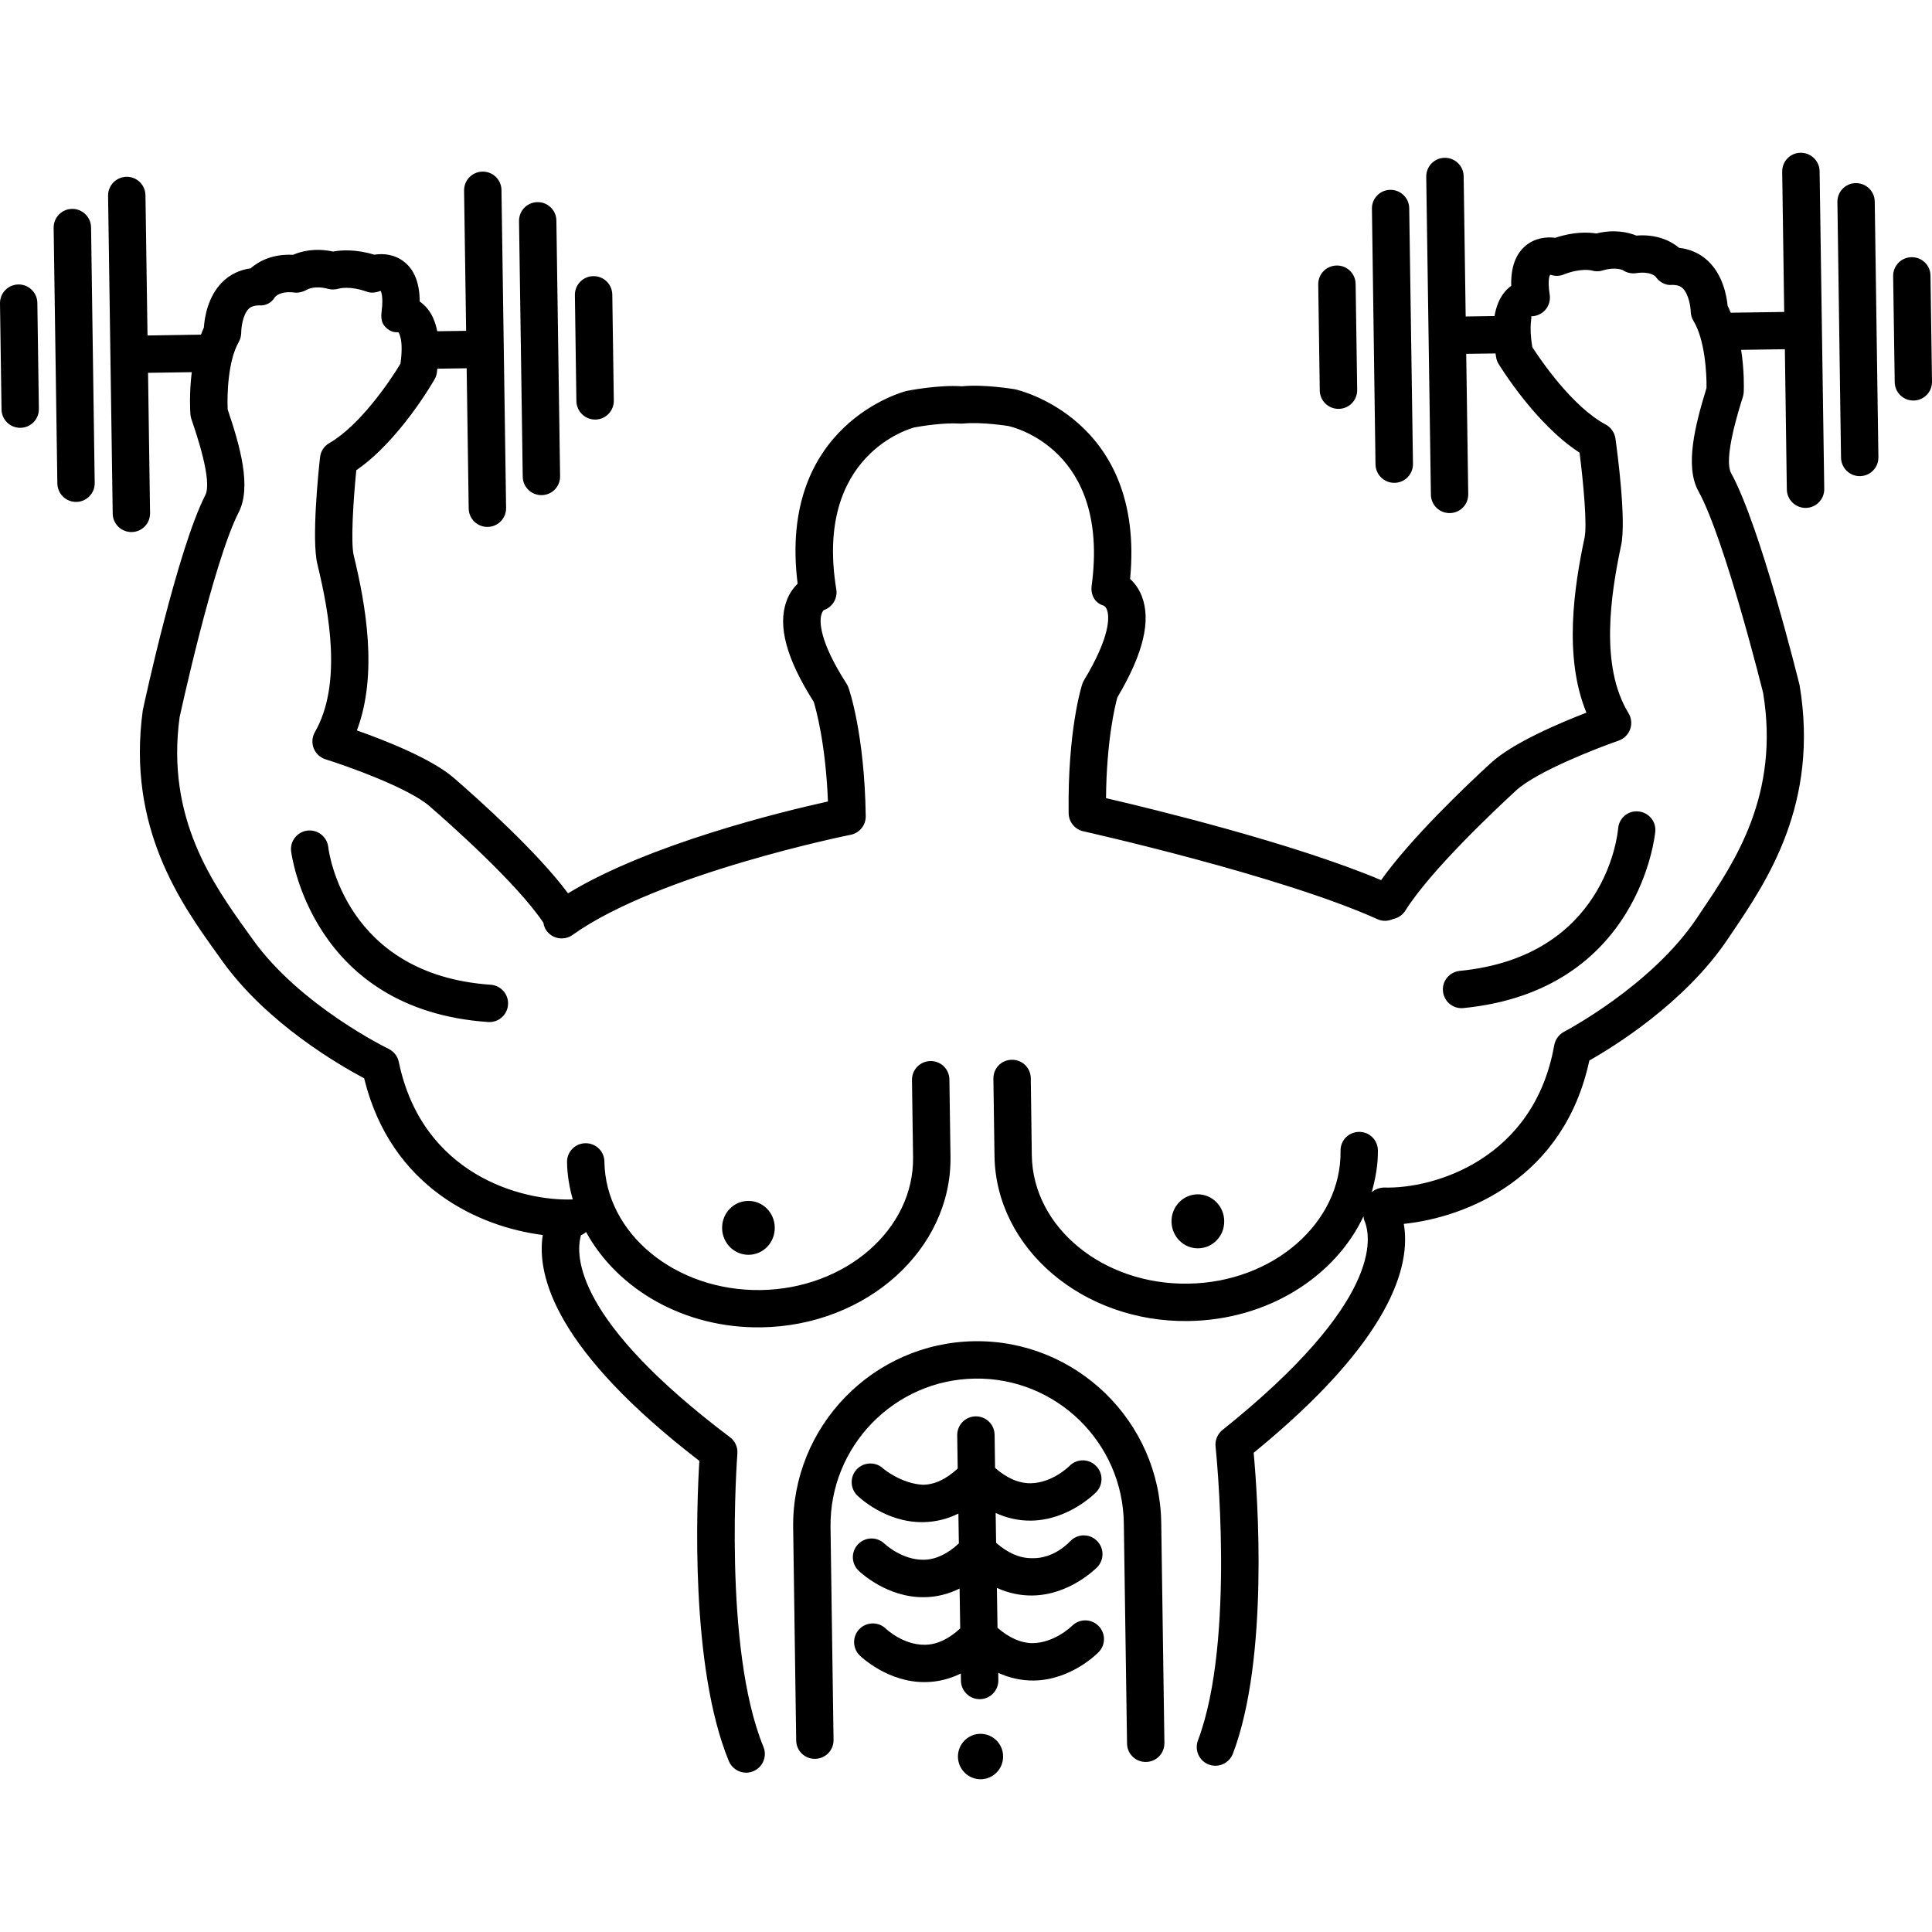 <?xml version="1.0" encoding="iso-8859-1"?>
<!-- Generator: Adobe Illustrator 16.0.0, SVG Export Plug-In . SVG Version: 6.00 Build 0)  -->
<!DOCTYPE svg PUBLIC "-//W3C//DTD SVG 1.1//EN" "http://www.w3.org/Graphics/SVG/1.1/DTD/svg11.dtd">
<svg version="1.1" id="Capa_1" xmlns="http://www.w3.org/2000/svg" xmlns:xlink="http://www.w3.org/1999/xlink" x="0px" y="0px"
	 width="263.148px" height="263.148px" viewBox="0 0 263.148 263.148" style="enable-background:new 0 0 263.148 263.148;"
	 xml:space="preserve">
<g>
	<path d="M163.195,170.027c-1.967,0.024-3.593-1.583-3.629-3.629c-0.03-2.021,1.54-3.69,3.525-3.727
		c1.991-0.024,3.623,1.596,3.653,3.617C166.782,168.341,165.198,170.003,163.195,170.027z M98.355,167.293
		c0.03,2.028,1.659,3.647,3.641,3.617c1.985-0.03,3.562-1.687,3.529-3.721c-0.024-2.033-1.65-3.653-3.635-3.617
		C99.901,163.598,98.324,165.26,98.355,167.293z M132.737,182.681c-13.822,0.201-24.905,11.612-24.704,25.435l0.411,28.941
		c0.019,1.413,1.172,2.533,2.582,2.503c1.41-0.019,2.53-1.169,2.506-2.588l-0.411-28.936c-0.155-11.016,8.674-20.112,19.684-20.265
		c11.021-0.165,20.112,8.671,20.265,19.686l0.438,30.02c0.018,1.413,1.175,2.533,2.581,2.509c1.419-0.019,2.527-1.169,2.509-2.581
		l-0.432-30.02C157.959,193.568,146.548,182.486,132.737,182.681z M140.556,217.315c0.019,0,0.03,0,0.061,0
		c5.104-0.061,8.695-3.727,8.848-3.872c0.963-1.023,0.932-2.631-0.085-3.605c-1.005-0.974-2.618-0.943-3.599,0.067
		c-0.019,0.019-2.162,2.46-5.273,2.326c-1.632,0.012-3.245-0.713-4.832-2.089l-0.063-4.067c1.541,0.7,3.142,1.065,4.811,1.041
		c0.012,0,0.03,0,0.043,0c5.12-0.079,8.701-3.738,8.847-3.885c0.98-1.022,0.95-2.637-0.066-3.604
		c-1.011-0.986-2.625-0.95-3.599,0.061c-0.024,0.024-2.29,2.289-5.255,2.338c-0.013,0-0.019,0-0.024,0
		c-1.645,0.013-3.258-0.712-4.838-2.094l-0.062-4.506c-0.023-1.413-1.178-2.533-2.588-2.51c-1.409,0.025-2.523,1.17-2.505,2.595
		l0.066,4.512c-1.525,1.413-3.111,2.192-4.731,2.21c-2.914-0.146-5.325-2.119-5.395-2.191c-0.996-0.963-2.606-0.938-3.59,0.049
		c-0.98,1.004-0.968,2.618,0.037,3.604c0.155,0.152,3.842,3.714,8.966,3.629c0.012,0,0.031,0,0.043,0
		c1.653-0.03,3.249-0.414,4.765-1.169l0.061,4.067c-1.525,1.413-3.108,2.192-4.737,2.223c-0.018,0-0.042,0-0.061,0
		c-2.944,0.043-5.276-2.131-5.325-2.18c-1.005-0.975-2.615-0.95-3.586,0.049c-0.986,1.011-0.968,2.618,0.037,3.604
		c0.149,0.146,3.836,3.702,8.954,3.629c0.018,0,0.03,0,0.052,0c1.656-0.024,3.249-0.426,4.768-1.175l0.083,5.425
		c-1.529,1.426-3.118,2.192-4.741,2.229c-0.018,0-0.042,0-0.067,0c-2.932,0.049-5.258-2.125-5.325-2.191
		c-0.999-0.975-2.606-0.95-3.593,0.043c-0.978,1.004-0.965,2.618,0.037,3.604c0.158,0.146,3.836,3.702,8.954,3.629
		c0.021,0,0.034,0,0.052,0c1.659-0.03,3.249-0.42,4.771-1.175l0.012,0.986c0.024,1.412,1.179,2.533,2.588,2.515
		c1.4-0.019,2.524-1.169,2.506-2.588l-0.012-0.999c1.537,0.701,3.145,1.06,4.801,1.048c0.013,0,0.03,0,0.049,0
		c5.115-0.073,8.701-3.733,8.842-3.892c0.974-1.004,0.938-2.605-0.062-3.574c-0.998-0.986-2.612-0.962-3.599,0.037
		c-0.018,0.024-2.338,2.289-5.321,2.338c-1.62,0-3.24-0.73-4.811-2.095l-0.083-5.432
		C137.311,216.975,138.912,217.328,140.556,217.315z M133.517,236.155c-1.702,0.024-3.062,1.431-3.042,3.136
		c0.031,1.705,1.425,3.075,3.136,3.051c1.689-0.03,3.041-1.425,3.017-3.136C136.61,237.495,135.213,236.144,133.517,236.155z
		 M9.822,28.451c-1.41,0.019-2.533,1.172-2.515,2.588l0.505,34.812c0.024,1.41,1.172,2.533,2.582,2.512
		c1.41-0.018,2.533-1.178,2.505-2.584l-0.496-34.812C12.382,29.562,11.225,28.433,9.822,28.451z M73.782,67.44
		c1.41-0.019,2.533-1.172,2.505-2.588l-0.505-34.812c-0.018-1.407-1.172-2.53-2.579-2.506c-1.41,0.018-2.527,1.172-2.509,2.582
		L71.2,64.929C71.219,66.344,72.378,67.458,73.782,67.44z M2.505,38.745C1.099,38.767-0.019,39.917,0,41.327l0.207,14.434
		c0.018,1.41,1.172,2.533,2.582,2.509c1.407-0.018,2.53-1.172,2.506-2.588L5.087,41.248C5.069,39.856,3.909,38.727,2.505,38.745z
		 M81.095,57.146c1.41-0.018,2.527-1.178,2.509-2.588l-0.207-14.435c-0.024-1.409-1.172-2.533-2.582-2.512
		c-1.416,0.019-2.53,1.179-2.512,2.585l0.204,14.438C78.535,56.042,79.695,57.165,81.095,57.146z M44.707,115.365
		c-0.162-1.392-1.41-2.387-2.816-2.238c-1.397,0.162-2.402,1.416-2.241,2.808c0.027,0.216,2.67,21.607,26.832,23.27
		c0.073,0.006,0.143,0.006,0.219,0.006c1.31-0.019,2.405-1.041,2.494-2.374c0.101-1.401-0.962-2.613-2.363-2.71
		C46.99,132.756,44.795,116.083,44.707,115.365z M245.24,20.807c-1.406,0.018-2.521,1.172-2.496,2.582l0.273,19.099l-7.282,0.106
		c-0.134-0.32-0.268-0.648-0.426-0.953c-0.128-1.349-0.646-4.205-2.691-6.12c-1.072-1.001-2.418-1.602-3.91-1.763
		c-1.181-0.986-3.123-1.891-5.827-1.671c-1.071-0.436-2.965-0.898-5.456-0.286c-1.071-0.177-3.068-0.262-5.596,0.59
		c-1.242-0.167-2.789,0.034-4.031,1.075c-1.376,1.154-2.033,2.987-1.96,5.468c-0.305,0.217-0.585,0.479-0.853,0.786
		c-0.743,0.867-1.188,1.988-1.425,3.327l-3.928,0.058l-0.274-19.099c-0.024-1.41-1.175-2.533-2.588-2.512
		c-1.418,0.018-2.526,1.178-2.509,2.584l0.634,43.3c0.024,1.41,1.175,2.53,2.582,2.505c1.412-0.018,2.533-1.172,2.502-2.588
		l-0.273-19.099l3.994-0.055c0.043,0.198,0.043,0.365,0.085,0.572c0.062,0.299,0.159,0.588,0.329,0.85
		c0.213,0.354,5.061,8.248,11.027,12.084c0.536,4.171,1.048,9.877,0.688,11.561c-1.438,6.783-2.874,16.279,0.249,23.86
		c-3.695,1.428-10.034,4.116-13.006,6.847c-3.301,3.023-10.906,10.257-14.955,15.962c-11.947-5.039-31.219-9.715-37.473-11.167
		c0.073-7.861,1.236-12.602,1.541-13.713c3.537-5.952,4.627-10.468,3.33-13.804c-0.39-0.999-0.968-1.772-1.589-2.344
		c2.095-21.83-15.382-25.77-15.674-25.827c-0.164-0.03-4.313-0.716-7.219-0.405c-3.212-0.231-7.334,0.588-7.608,0.643
		c-0.173,0.046-17.515,4.491-14.784,26.244c-0.609,0.594-1.172,1.386-1.525,2.396c-1.212,3.373,0.006,7.854,3.721,13.697
		c0.332,1.099,1.623,5.76,1.933,13.569c-6.177,1.364-24.305,5.755-35.402,12.508c-4.177-5.621-12.136-12.757-15.558-15.72
		c-3.041-2.64-9.472-5.151-13.201-6.467c2.901-7.675,1.2-17.122-0.435-23.863c-0.405-1.677-0.07-7.395,0.356-11.578
		c5.849-4.01,10.467-12.038,10.668-12.4c0.155-0.262,0.255-0.558,0.304-0.856c0.03-0.207,0.03-0.375,0.064-0.572l3.995-0.058
		l0.277,19.099c0.024,1.41,1.172,2.527,2.579,2.509c1.416-0.018,2.533-1.172,2.515-2.588l-0.63-43.3
		c-0.018-1.406-1.172-2.524-2.582-2.506c-1.41,0.019-2.53,1.179-2.512,2.588l0.28,19.099l-3.934,0.055
		c-0.262-1.333-0.749-2.441-1.516-3.285c-0.274-0.298-0.566-0.554-0.874-0.767c-0.006-2.488-0.709-4.302-2.125-5.41
		c-1.267-1.005-2.807-1.167-4.052-0.962c-2.569-0.78-4.552-0.63-5.62-0.429c-2.506-0.536-4.381-0.024-5.45,0.441
		c-2.737-0.131-4.63,0.831-5.784,1.845c-1.492,0.201-2.813,0.837-3.854,1.873c-1.982,1.976-2.424,4.844-2.512,6.19
		c-0.149,0.313-0.268,0.651-0.393,0.968l-7.283,0.113l-0.28-19.099c-0.021-1.41-1.172-2.539-2.582-2.515
		c-1.41,0.028-2.527,1.182-2.509,2.582l0.63,43.294c0.018,1.407,1.172,2.53,2.582,2.512c1.409-0.018,2.533-1.172,2.505-2.588
		L20.164,50.78l5.955-0.088c-0.356,2.85-0.219,5.294-0.186,5.732c0.018,0.216,0.061,0.436,0.131,0.646
		c0.709,2.083,2.886,8.446,1.9,10.37c-3.772,7.377-8.306,28.266-8.522,29.35c-2.177,15.975,5.237,26.308,10.139,33.134l0.673,0.944
		c6.086,8.519,15.999,14.23,19.342,15.996c3.66,14.967,15.756,20.253,24.33,21.349c-0.88,5.65,1.839,15.759,21.33,30.769
		c-0.359,5.821-1.303,27.968,4.01,40.882c0.405,0.993,1.379,1.596,2.396,1.584c0.311,0,0.63-0.079,0.929-0.195
		c1.303-0.535,1.927-2.027,1.392-3.324c-5.557-13.506-3.568-39.671-3.55-39.939c0.07-0.87-0.304-1.705-1.001-2.229
		c-21.072-15.893-21.114-24.673-20.298-27.522c0.262-0.11,0.481-0.256,0.688-0.438c4.263,7.788,13.354,13.141,23.848,12.988
		c14.404-0.207,25.97-10.645,25.791-23.248l-0.149-10.517c-0.021-1.413-1.172-2.533-2.588-2.503c-1.41,0.024-2.527,1.17-2.509,2.588
		l0.149,10.504c0.14,9.804-9.17,17.927-20.761,18.098c-11.594,0.152-21.139-7.686-21.281-17.501
		c-0.019-1.406-1.172-2.521-2.582-2.496c-1.41,0.012-2.533,1.169-2.506,2.581c0.024,1.748,0.323,3.447,0.779,5.072
		c-6.941,0.263-20.508-3.354-23.696-18.729c-0.161-0.779-0.673-1.425-1.388-1.778c-0.125-0.061-12.035-5.846-18.52-14.924
		l-0.685-0.957c-4.695-6.548-11.131-15.515-9.262-29.288c0.052-0.21,4.573-21.121,8.044-27.904
		c1.784-3.471,0.195-9.021-1.495-14.017c-0.094-1.952,0.024-6.601,1.507-9.188c0.213-0.387,0.338-0.844,0.338-1.291
		c0-0.575,0.179-2.408,1.035-3.249c0.231-0.219,0.612-0.423,1.391-0.45c0.923,0.076,1.69-0.341,2.162-1.12
		c0.076-0.089,0.743-0.874,2.658-0.625c0.566,0.079,1.251-0.119,1.75-0.411c0.046-0.028,1.005-0.588,2.85-0.089
		c0.451,0.125,1.005,0.101,1.452-0.036c0.07-0.019,1.492-0.42,3.861,0.436c0.566,0.213,1.26,0.088,1.833-0.131
		c0,0.006,0.405,0.63,0.131,2.837c-0.091,0.755-0.055,1.477,0.469,2.034c0.518,0.548,1.004,0.798,1.808,0.773
		c0.006,0.006,0.768,0.828,0.292,4.269c-1.528,2.557-5.611,8.476-9.691,10.82c-0.709,0.398-1.172,1.114-1.264,1.924
		c-0.207,1.836-1.178,11.174-0.368,14.553c1.638,6.735,3.386,16.425-0.338,22.892c-0.387,0.667-0.441,1.477-0.161,2.201
		c0.28,0.716,0.88,1.272,1.613,1.501c2.957,0.923,11.268,3.879,14.148,6.372c2.731,2.369,11.922,10.507,15.527,15.89
		c0.067,0.375,0.18,0.74,0.417,1.072c0.505,0.706,1.303,1.078,2.113,1.065c0.5-0.006,0.999-0.158,1.44-0.476
		c11.697-8.354,37.625-13.59,37.887-13.642c1.203-0.244,2.064-1.303,2.046-2.53c-0.155-11.21-2.265-17.278-2.356-17.528
		c-0.07-0.188-0.149-0.362-0.262-0.529c-3.784-5.885-3.663-8.513-3.431-9.359c0.143-0.542,0.369-0.679,0.308-0.648
		c1.196-0.387,1.939-1.589,1.732-2.837c-3.017-18.368,10.168-21.924,10.613-22.049c0.996-0.192,4.046-0.667,6.159-0.53
		c0.137,0.012,0.435,0.006,0.576-0.006c2.475-0.237,6.056,0.338,6.067,0.338c0.579,0.125,13.871,3.142,11.368,21.747
		c-0.17,1.255,0.438,2.384,1.663,2.731c0.049,0.024,0.311,0.17,0.463,0.688c0.255,0.847,0.456,3.459-3.167,9.463
		c-0.109,0.17-0.183,0.35-0.243,0.536c-0.092,0.255-2.01,6.381-1.852,17.585c0.019,1.179,0.847,2.195,1.985,2.451
		c0.268,0.061,26.805,5.992,40.097,11.983c0.7,0.316,1.456,0.262,2.107-0.03c0.651-0.131,1.278-0.518,1.668-1.136
		c3.423-5.48,12.422-13.923,15.102-16.386c2.813-2.576,11.039-5.77,13.956-6.777c0.725-0.256,1.303-0.825,1.565-1.553
		c0.262-0.73,0.176-1.535-0.226-2.195c-3.909-6.36-2.441-16.1-0.999-22.877c0.719-3.4-0.523-12.708-0.779-14.535
		c-0.122-0.804-0.608-1.51-1.327-1.891c-4.592-2.463-8.933-8.902-9.992-10.543c-0.536-3.179,0.042-4.128-0.183-4.195
		c0.755-0.019,1.425-0.308,1.93-0.855c0.512-0.566,0.731-1.328,0.621-2.077c-0.353-2.232,0.049-2.856,0.128-2.725
		c0.591,0.195,1.206,0.189,1.766-0.042c2.326-0.917,3.77-0.56,3.782-0.56c0.499,0.155,1.022,0.167,1.51,0.012
		c1.766-0.539,2.752-0.052,2.765-0.052l0,0c0.535,0.369,1.199,0.511,1.851,0.414c1.906-0.29,2.582,0.448,2.595,0.448
		c0.499,0.755,1.4,1.26,2.265,1.153c0.773,0,1.169,0.198,1.4,0.411c0.89,0.81,1.127,2.637,1.145,3.2
		c0.007,0.453,0.128,0.901,0.372,1.291c1.559,2.542,1.814,7.182,1.777,9.14c-1.546,5.039-2.989,10.632-1.102,14.048
		c3.666,6.68,8.799,27.453,8.811,27.468c2.296,13.901-3.872,23.051-8.385,29.728l-0.646,0.974
		c-6.204,9.241-17.963,15.397-18.078,15.463c-0.694,0.365-1.188,1.041-1.34,1.82c-2.728,15.504-16.331,19.613-23.206,19.4
		c-0.663,0.024-1.211,0.268-1.649,0.615c0.505-1.833,0.864-3.721,0.834-5.693c-0.019-1.413-1.176-2.527-2.582-2.503
		c-1.413,0.024-2.533,1.169-2.503,2.582c0.135,9.804-9.182,17.927-20.77,18.091c-11.582,0.17-21.142-7.666-21.282-17.488
		l-0.14-10.504c-0.019-1.412-1.175-2.527-2.582-2.502c-1.419,0.012-2.533,1.169-2.509,2.581l0.149,10.504
		c0.174,12.61,12.048,22.725,26.43,22.499c10.784-0.151,19.961-6.027,23.833-14.272c0.024,0.207,0.037,0.408,0.128,0.608
		c0.956,2.277,2.436,11.083-19.345,28.51c-0.67,0.549-1.035,1.4-0.932,2.266c0.024,0.268,2.771,26.359-2.405,40.018
		c-0.487,1.315,0.164,2.783,1.479,3.276c0.311,0.122,0.633,0.164,0.938,0.164c1.017-0.013,1.955-0.634,2.351-1.644
		c4.944-13.062,3.355-35.184,2.825-40.98c18.864-15.405,21.428-25.538,20.447-31.177c8.574-0.889,21.836-6.235,25.271-22.249
		c3.275-1.857,13.03-7.855,18.852-16.539l0.651-0.962c4.707-6.972,11.819-17.509,9.141-33.603
		c-0.22-0.886-5.347-21.638-9.329-28.902c-1.047-1.894,0.938-8.312,1.607-10.418c0.062-0.213,0.098-0.429,0.109-0.649
		c0.024-0.441,0.086-2.886-0.353-5.724l5.955-0.088l0.268,19.099c0.024,1.409,1.176,2.533,2.595,2.515
		c1.406-0.027,2.521-1.182,2.502-2.588l-0.633-43.3C247.811,21.918,246.653,20.788,245.24,20.807z M252.767,24.941
		c-1.412,0.018-2.533,1.172-2.503,2.588l0.493,34.812c0.031,1.409,1.176,2.53,2.582,2.512c1.419-0.024,2.533-1.179,2.509-2.588
		l-0.499-34.812C255.336,26.052,254.173,24.929,252.767,24.941z M189.945,65.763c1.412-0.019,2.521-1.172,2.509-2.579l-0.512-34.812
		c-0.013-1.409-1.169-2.533-2.582-2.515c-1.406,0.019-2.533,1.178-2.496,2.588l0.486,34.812
		C187.382,64.667,188.538,65.79,189.945,65.763z M260.36,35.031c-1.413,0.018-2.521,1.172-2.503,2.582l0.213,14.435
		c0.019,1.41,1.169,2.53,2.582,2.506c1.406-0.024,2.521-1.172,2.496-2.588l-0.207-14.435
		C262.93,36.127,261.778,35.013,260.36,35.031z M182.34,55.688c1.425-0.019,2.533-1.172,2.515-2.582l-0.213-14.435
		c-0.019-1.409-1.176-2.533-2.582-2.505c-1.406,0.018-2.533,1.169-2.509,2.584l0.207,14.435
		C179.77,54.577,180.933,55.713,182.34,55.688z M199.31,137.305c24.113-2.363,26.135-23.827,26.147-24.041
		c0.128-1.404-0.913-2.625-2.326-2.743c-1.382-0.143-2.637,0.922-2.734,2.333c-0.066,0.709-1.662,17.43-21.567,19.385
		c-1.406,0.14-2.441,1.389-2.29,2.776c0.128,1.333,1.255,2.326,2.57,2.302C199.176,137.305,199.255,137.305,199.31,137.305z"/>
</g>
<g>
</g>
<g>
</g>
<g>
</g>
<g>
</g>
<g>
</g>
<g>
</g>
<g>
</g>
<g>
</g>
<g>
</g>
<g>
</g>
<g>
</g>
<g>
</g>
<g>
</g>
<g>
</g>
<g>
</g>
</svg>
